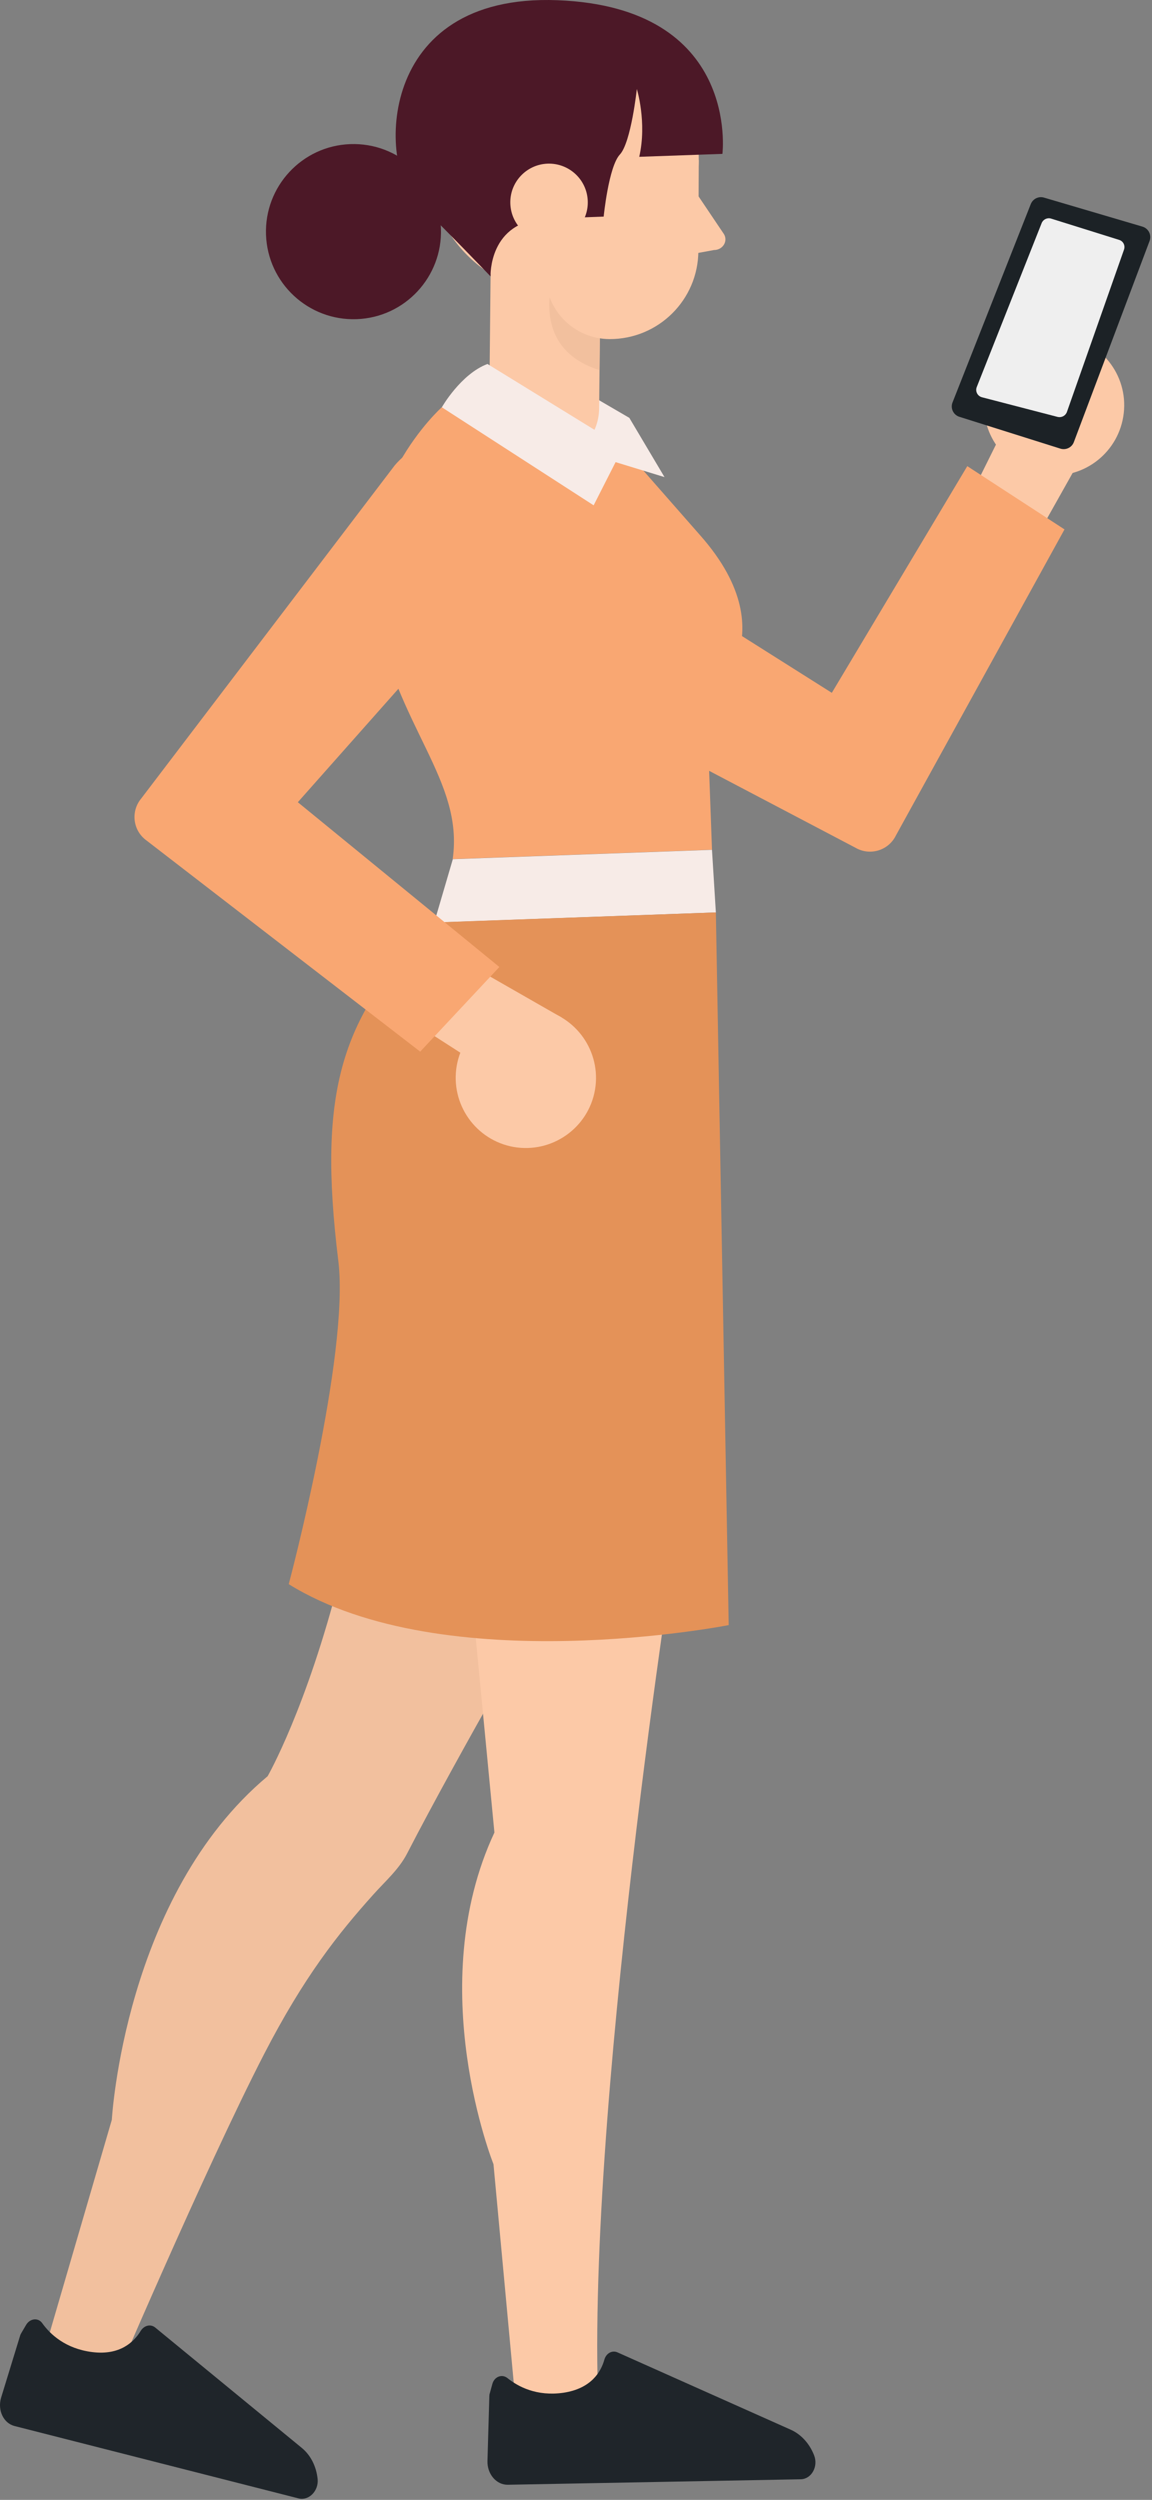 <svg width="259" height="562" viewBox="0 0 259 562" fill="none" xmlns="http://www.w3.org/2000/svg">
<rect x="0" y="0" width="259" height="562" fill="#808080" stroke="none"/>
<path d="M221.321 89.342C222.313 80.683 230.1 74.459 238.759 75.452C247.418 76.444 253.642 84.231 252.649 92.889C251.657 101.548 243.87 107.772 235.211 106.78C226.553 105.818 220.329 98.001 221.321 89.342Z" fill="#FCC9A7"/>
<path d="M230.972 85.734L212.782 122.384L227.695 130.291L242.607 103.743L230.972 85.734Z" fill="#FCC9A7"/>
<path d="M110.619 147.639L192.367 190.602C195.614 192.466 199.763 191.203 201.416 187.836L239.329 119.016L217.471 104.795L187.015 155.756L129.47 119.407C120.931 112.823 108.514 115.739 103.794 125.42C99.916 133.508 102.892 143.189 110.619 147.639Z" fill="#F9A772"/>
<path d="M123.727 358.698C123.727 358.698 103.282 393.904 91.527 416.694C89.693 420.242 86.686 422.857 84.01 425.834C75.953 434.793 68.316 444.474 59.387 461.762C46.098 487.528 23.94 539.481 23.94 539.481L8.456 533.738L25.142 476.554C25.142 476.554 27.939 426.285 60.169 399.316C60.169 399.316 68.918 384.103 76.434 354.458L123.727 358.698Z" fill="#F2C09E"/>
<path d="M152.349 343.485C152.349 343.485 131.122 477.847 134.67 543.901L116.33 544.562L110.949 486.536C110.949 486.536 94.954 446.639 111.159 411.974L103.673 333.984L152.349 343.485Z" fill="#FCC9A7"/>
<path d="M99.343 91.537C99.343 91.537 78.929 109.756 84.1 136.725C89.272 163.724 104.304 175.329 101.779 193.128L160.076 191.023L158.873 157.981C158.873 157.981 177.814 143.52 157.52 120.46L140.052 100.556L124.388 102.571L99.343 91.537Z" fill="#F9A772"/>
<path d="M129.677 87.057L141.493 93.942L149.4 107.261L133.105 102.27L129.677 87.057Z" fill="#F7EBE7"/>
<path d="M124.42 102.57C120.903 102.54 117.174 101.097 114.408 99.654C111.672 98.241 109.989 95.385 109.989 92.288L110.56 35.765L135.274 35.885L134.702 91.687C134.672 98.151 130.042 102.601 124.42 102.57Z" fill="#FCC9A7"/>
<path d="M134.853 76.053L124.661 61.622C124.661 61.622 118.407 78.097 134.793 83.209L134.853 76.053Z" fill="#F2C09E"/>
<path d="M157.099 36.006C157.009 52.843 143.299 66.402 126.493 66.342C109.656 66.252 96.067 52.542 96.157 35.735C96.247 18.899 109.957 5.309 126.793 5.399C143.6 5.49 157.19 19.169 157.099 36.006Z" fill="#FCC9A7"/>
<path d="M137.048 76.233C129.05 76.203 122.616 69.679 122.646 61.682L122.737 40.816L157.101 36.006L157.011 56.45C156.951 67.424 148.022 76.263 137.048 76.233Z" fill="#FCC9A7"/>
<path d="M156.167 42.831L162.782 52.662C163.714 54.256 162.481 56.21 160.527 56.21L152.8 57.623L156.167 42.831Z" fill="#FCC9A7"/>
<path d="M109.594 81.825L140.08 100.586L133.466 113.604L99.342 91.566C99.342 91.536 103.611 84.08 109.594 81.825Z" fill="#F7EBE7"/>
<path d="M101.807 193.157L97.627 207.408L160.945 205.123L160.073 191.053L101.807 193.157Z" fill="#F7EBE7"/>
<path d="M160.946 205.124L163.832 365.342C163.832 365.342 100.033 377.909 64.917 356.142C64.917 356.142 78.627 304.61 76.071 283.534C71.321 244.9 76.763 228.214 97.688 207.378L160.946 205.124Z" fill="#E49258"/>
<path d="M110.707 535.903C111.158 534.31 112.842 533.649 114.075 534.611C116.45 536.535 120.659 538.79 126.672 537.918C132.926 536.986 135.121 533.198 135.872 530.492C136.263 529.079 137.586 528.297 138.819 528.838L177.753 546.216C180.128 547.268 182.023 549.373 183.045 552.018C184.007 554.514 182.443 557.31 180.038 557.37L114.195 558.603C111.609 558.663 109.505 556.198 109.595 553.251L110.016 538.7C110.016 538.459 110.046 538.218 110.136 537.978L110.707 535.903Z" fill="#1F252A"/>
<path d="M5.899 522.615C6.771 521.202 8.575 520.991 9.477 522.254C11.251 524.749 14.709 528.026 20.752 528.778C27.005 529.56 30.132 526.463 31.605 524.058C32.357 522.795 33.83 522.404 34.882 523.246L67.834 550.305C69.848 551.958 71.111 554.454 71.412 557.31C71.682 559.986 69.427 562.271 67.112 561.67L3.284 545.404C0.788 544.773 -0.595 541.856 0.247 539.03L4.516 525.11C4.576 524.87 4.697 524.659 4.817 524.449L5.899 522.615Z" fill="#1F252A"/>
<path d="M122.764 49.174L135.722 48.693C135.722 48.693 136.835 37.449 139.36 34.743C141.886 32.037 143.179 20.011 143.179 20.011C143.179 20.011 145.494 27.497 143.72 35.254L162.421 34.593C162.421 34.593 166.479 1.641 125.35 0.048C84.221 -1.546 85.333 37.359 93.42 45.086C99.854 51.219 110.287 62.133 110.287 62.133C110.287 62.133 109.806 49.625 122.764 49.174Z" fill="#4C1827"/>
<path d="M132.144 45.176C132.324 49.986 128.566 54.015 123.756 54.196C118.945 54.376 114.916 50.618 114.736 45.807C114.556 40.997 118.314 36.968 123.124 36.788C127.935 36.637 131.963 40.365 132.144 45.176Z" fill="#FCC9A7"/>
<path d="M99.132 51.369C99.523 62.223 91.044 71.362 80.191 71.753C69.337 72.144 60.197 63.666 59.806 52.782C59.415 41.928 67.894 32.789 78.748 32.398C89.631 32.007 98.741 40.485 99.132 51.369Z" fill="#4C1827"/>
<path d="M120.932 226.771C129.5 228.274 135.243 236.422 133.77 245.02C132.266 253.589 124.119 259.331 115.52 257.858C106.951 256.355 101.209 248.207 102.682 239.608C104.185 231.01 112.363 225.267 120.932 226.771Z" fill="#FCC9A7"/>
<path d="M126.282 228.755L90.775 208.431L81.995 222.832L107.611 239.308L126.282 228.755Z" fill="#FCC9A7"/>
<path d="M88.728 104.645L31.754 179.508C29.349 182.394 29.86 186.694 32.897 188.919L94.471 236.422L112.27 217.39L66.961 180.35L113.202 128.186C121.169 120.941 120.477 108.193 111.758 101.849C104.513 96.558 94.471 97.82 88.728 104.645Z" fill="#F9A772"/>
<path d="M258.448 54.196L241.431 99.384C240.98 100.617 239.627 101.248 238.394 100.857L215.695 93.702C214.342 93.281 213.62 91.778 214.161 90.455L231.75 45.868C232.231 44.695 233.493 44.064 234.726 44.425L256.854 50.949C258.237 51.37 258.959 52.843 258.448 54.196Z" fill="#1C2226"/>
<path d="M252.707 56.12L239.869 92.619C239.568 93.461 238.666 93.942 237.794 93.732L220.777 89.312C219.755 89.042 219.214 87.959 219.605 86.997L234.187 50.167C234.517 49.325 235.449 48.874 236.321 49.145L251.594 53.925C252.526 54.196 253.038 55.188 252.707 56.12Z" fill="#EFEFEF"/>
</svg>
